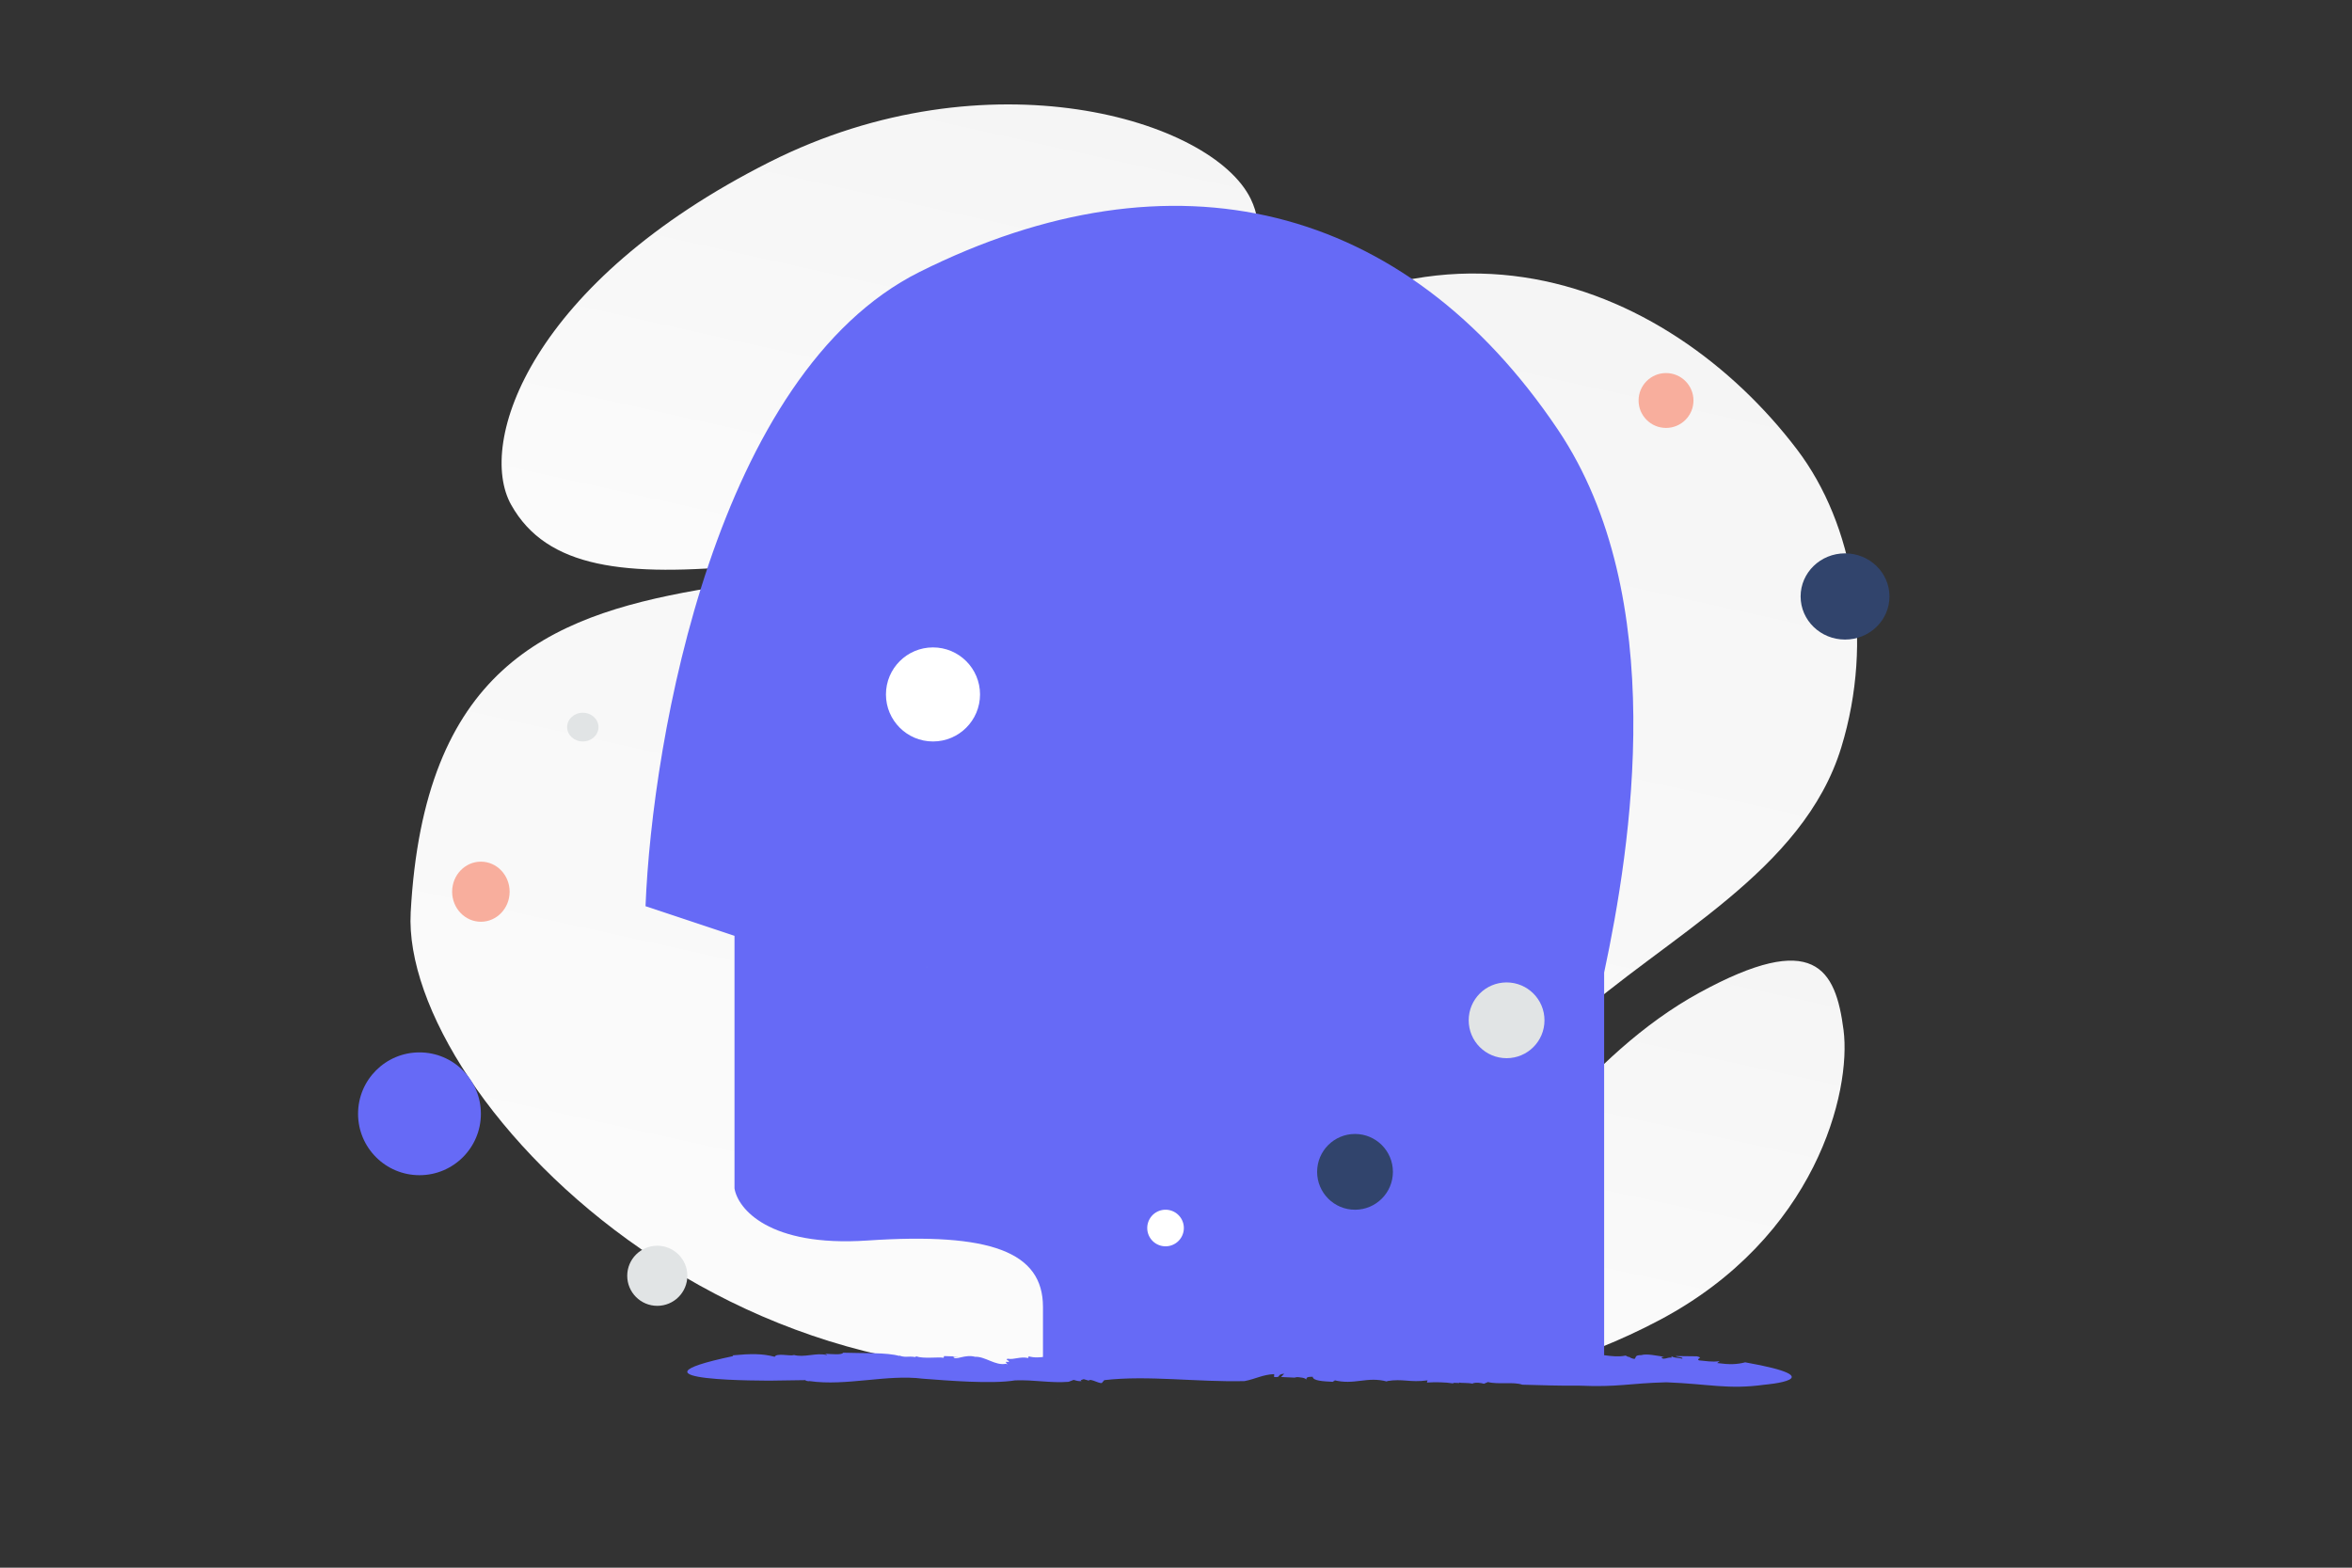 <svg width="900" height="600" viewBox="0 0 900 600" fill="none" xmlns="http://www.w3.org/2000/svg"><rect x="0" y="0" width="900" height="600" fill="#333333" stroke="none"/><path fill="transparent" d="M0 0h900v600H0z"/><path d="M157.151 349.224c-3.894 71.753 136.388 217.654 309.295 163.651 80.418-25.118 73.606-66.809 134.755-121.754 36.449-32.748 88.818-57.511 103.384-105.113 12.583-41.087 4.866-85.25-16.948-113.975-49.061-64.601-148.105-108.837-245.694-7.053-97.59 101.784-274.729-.811-284.792 184.244z" fill="url(#a)"/><path d="M195.606 193.214c13.645 24.352 43.528 27.698 91.404 23.07 36.006-3.486 68.84-6.184 104.849-25.817 25.204-13.732 45.154-32.31 59.715-50.354 15.779-19.548 37.804-41.857 27.007-64.02-14.838-30.447-100.642-56.09-183.961-14.156-91.525 46.078-112.362 107.477-99.014 131.277z" fill="url(#b)"/><path d="M543.362 494.931c31.788-44.471 64.343-91.737 106.965-115.017 43.962-24.025 52.07-9.218 55.113 14.322 3.043 23.54-10.52 79.315-70.517 111.048-60.012 31.744-121.305 31.268-91.561-10.353z" fill="url(#c)"/><path d="M613.83 372.237v150.544H399.096v-22.588c0-21.019-19.975-28.586-67.19-25.41-37.771 2.541-49.635-12.251-50.846-19.965V358.17l-34.049-11.343c2.573-64.734 27.149-203.913 104.871-242.754 97.152-48.55 185.809-26.545 244.243 60.348 43.102 64.095 27.995 159.567 17.705 207.816z" fill="#666AF6"/><ellipse rx="17" ry="16.5" transform="matrix(1 0 0 -1 706.011 228.281)" fill="#31446C"/><circle r="10.5" transform="matrix(1 0 0 -1 637.511 153.281)" fill="#F8AE9D"/><circle r="23.5" transform="matrix(1 0 0 -1 160.512 426.281)" fill="#666AF6"/><ellipse rx="11" ry="11.5" transform="matrix(1 0 0 -1 184.012 341.281)" fill="#F8AE9D"/><ellipse cx="223.012" cy="278.281" rx="6" ry="5.5" transform="rotate(-180 223.012 278.281)" fill="#E1E4E5"/><circle r="11.5" transform="matrix(1 0 0 -1 251.512 488.281)" fill="#E1E4E5"/><circle r="14.5" transform="matrix(1 0 0 -1 576.5 390.5)" fill="#E1E4E5"/><circle cx="357.012" cy="265.781" r="18" fill="#fff"/><path d="m354.651 369.781-.069.551c.023-.022.069-.16.069-.551zm.023 137.902c0 .046 0 .091.023.137 0-.091 0-.114-.023-.137zm-2.733-116.725v-.023c0-.046-.023-.092-.023-.138l.023.161zm10.978 141.392 1.08.069c0-.023-.276-.046-1.08-.069zM637 532.328c.092 0 .183 0 .252-.023-.16 0-.229.023-.252.023zm-231.98 2.733h-.069c-.091 0-.206.023-.275.023l.344-.023z" fill="#B1CBC0"/><path d="M637.682 529.044c-14.49.369-18.324 1.934-33.365 1.29-7.164.092-14.81-.185-21.814-.369-3.329-1.197-9.185 0-13.134-1.013l-1.516.645c-1.355-.369-2.939-.553-4.317-.185l.092.185c-2.021-.461-4.317-.185-5.304-.461l.092.184-2.457-.092.413.277c-3.536-.553-7.164-.553-10.379-.369l.276-.829c-6.866.921-9.369-.737-15.546.277l.092.184c-7.83-2.119-12.354 1.473-20.414-.553 1.011.277-.436.369-.344.645-3.72-.184-7.669-.368-7.738-1.934-2.71 0-2.205.46-2.549 1.105.023-.645-2.342-1.013-4.455-1.013l.965.276-6.062-.276 1.194-1.29c-3.215.369-.827 1.566-3.881 1.29l.046-1.105c-4.432.184-7.05 1.842-11.343 2.671-17.865.46-37.062-2.303-53.663-.369l-.735.829c-.322 1.197-4.593-1.75-5.213-.645l-1.929-.552c-.551.184-1.699.46-.734.737-1.791.092-1.837-.185-3.123-.461l-1.929.737c-7.049.552-13.043-.829-20.459-.553-8.91 1.474-25.695.092-35.362-.644-13.594-1.75-29.392 2.947-43.307.921-.46.184-1.631-.185-1.608-.369l-12.744.184s-61.745.461-14.833-9.394l-.322-.276c6.981-.645 11.366-.737 16.166.552.757-1.566 5.717-.184 7.348-.645l-.161-.092c4.248 1.198 8.748-1.013 12.859.092-.161-.092-.253-.552-1.194-.552 2.985.184 7.072.553 7.302-.369 7.141.277 17.084-.184 21.653 1.29l-.321-.276c2.594 1.013 3.375.184 6.291.644.161-.092.368-.184.322-.276 2.847 1.013 8.289.184 10.562.553l.138-.645 5.649.184-2.113.092c.735 1.658 4.271-1.105 8.359 0 3.834-.184 7.784 3.5 11.756 2.671 1.906.829-1.676-1.289 1.171-.645.092-.921-1.331-.552-.596-1.289 2.778.461 4.569-.921 8.013-.276l.138-.645c4.478 1.289 8.45-.921 11.435.276 4.616.553 3.1-2.026 7.922-.737l1.883-.921c2.067-.184 1.47 1.106 3.766.645-.138-.552 2.893-.46 1.539-1.013 5.166-.921 10.493 1.289 17.313-.276 1.47 1.105 4.914.46 6.016 1.289.184-.46 6.866-.092 3.031-1.197-.321-.092-.918-.092-.872.092l-.46-.645c3.881-1.289 7.05.737 10.908.461-1.149.184-2.664.184-1.654.644l3.582-.092-.734-.552 5.327-.369-.735.737c2.595-.368 3.513-1.566 6.453-.553 1.331.553-2.457.922.275 1.198 3.49-.461 8.703-1.197 13.134-1.382-.413.829.781.737 2.021.921l.138-.644c4.707.921 1.722-1.474 6.406-.737l-.413-.461 1.24 1.474c4.225 1.381 2.273-1.382 6.958.46-1.86-.092-.873 1.474 1.4 1.198l-.574-.645c1.263.184 1.676.461 2.526.276-.758-.368-.39-.921 1.47-.829l-1.24-.829 3.513 1.198c2.71-.737 7.003.184 8.129-.737 0 0 5.832-.461 7.164.553-1.171-.645 2.044-.921 1.125-1.658 1.516.737 5.97 1.289 7.761.552l-.344-.092c6.613-.829 11.297 1.106 17.222.092-.276.829 2.87.369 2.089 1.382 6.131 1.013 11.183-2.118 13.41 1.105 2.802.184 3.307-.737 4.753-.921l-.666-.184c5.236.276 6.751.276 10.632.184 1.929.276 2.25 1.75 5.718 1.382-1.126-.553.298-.461 1.584-.461-.827-.092-1.079-.276.62-.737.23.185.62.277.964.369.023 0 .092-.092.046-.184 2.159.184 1.791.368.781.46.046.092-.023.184-.344.369 2.25-.737 6.268.092 6.544-.922 6.521.277 11.183 1.29 16.602 1.658.62-.552-.666-1.013-2.228-1.197l3.858.184c-.023-.737-2.204-.46-3.398-.552 4.592-1.198 9.46 1.197 14.833.092l1.125.552.322-.092c-.023.277 1.194.737 1.975.829.757-.645-.046-1.474 2.617-1.474 2.113-.644 5.97.277 8.726.645-1.493.092-1.01.461-.367.737 1.331 0 2.089-.645 3.122-.368l.138-.829c-.528.829 3.468.921 3.973 1.197.757-.645-2.067-.553-2.388-1.013 5.327.092 2.663 0 8.013.092 2.848.645-.528.829.85 1.566 2.503.184 4.96.737 7.853.276l-.918.737c4.73.645 7.554.552 10.723-.276 35.178 6.263 7.417 8.565 7.417 8.565-13.915 1.934-21.057-.276-37.543-.921z" fill="#666AF6"/><path d="m626.825 420.794-.69.528c.023.023.207-.115.69-.528zm-173.594 13.62-.138.161c.092-.092.138-.138.138-.161zm146.698 7.281.046-.023.138-.161-.184.184z" fill="#B1CBC0"/><path d="M446 477a7 7 0 1 0 0-14 7 7 0 0 0 0 14z" fill="#fff"/><path d="M518.5 463c8.008 0 14.5-6.492 14.5-14.5s-6.492-14.5-14.5-14.5-14.5 6.492-14.5 14.5 6.492 14.5 14.5 14.5z" fill="#31446C"/><defs><linearGradient id="a" x1="324.818" y1="779.322" x2="587.223" y2="-404.561" gradientUnits="userSpaceOnUse"><stop stop-color="#fff"/><stop offset="1" stop-color="#EEE"/></linearGradient><linearGradient id="b" x1="287.527" y1="351.038" x2="409.146" y2="-195.47" gradientUnits="userSpaceOnUse"><stop stop-color="#fff"/><stop offset="1" stop-color="#EEE"/></linearGradient><linearGradient id="c" x1="578.857" y1="640.92" x2="683.151" y2="158.612" gradientUnits="userSpaceOnUse"><stop stop-color="#fff"/><stop offset="1" stop-color="#EEE"/></linearGradient></defs></svg>